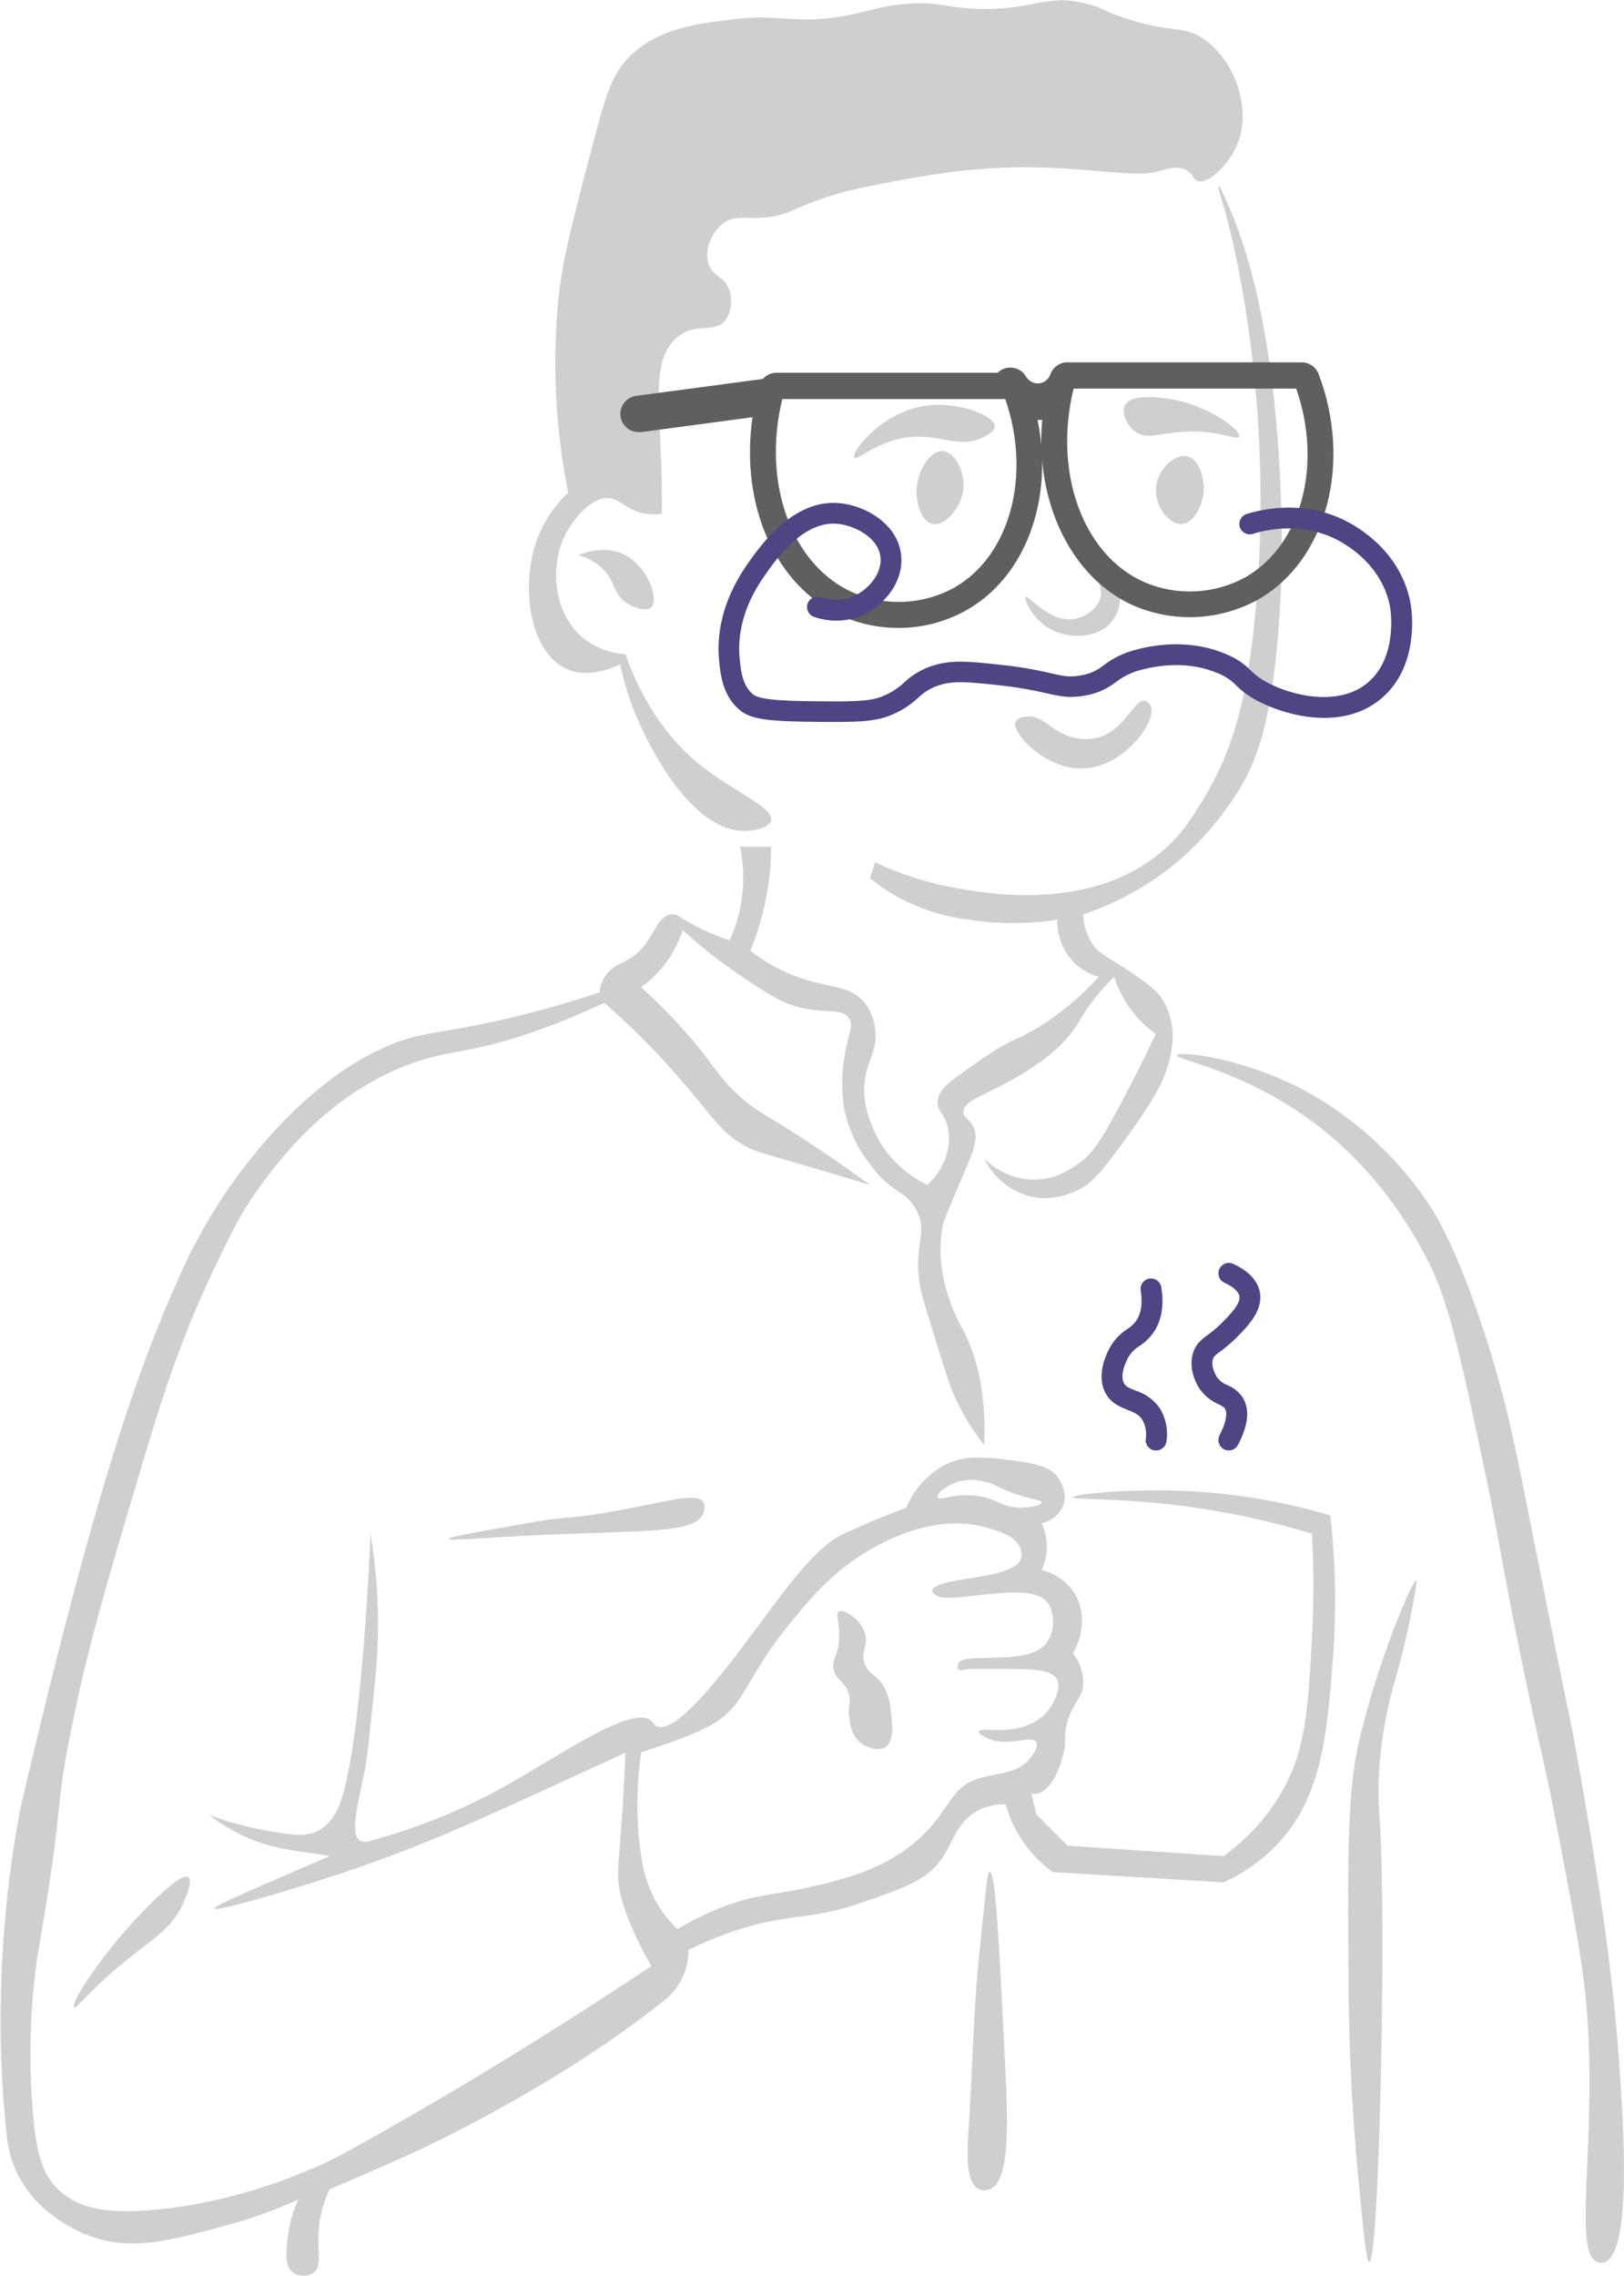 <svg width="688" height="964" viewBox="0 0 688 964" fill="none" xmlns="http://www.w3.org/2000/svg">
<path d="M326.648 347.592C328.134 341.977 310.386 335.338 295.808 323.332C285.572 314.909 273.486 301.036 264.951 277.09C258.542 276.717 252.395 274.414 247.318 270.483C233.83 259.617 232.459 237.817 240.714 224.241C243.636 219.287 251.049 210.022 258.33 211.029C263.118 211.673 265.694 216.479 273.767 217.635C275.958 217.939 278.18 217.939 280.371 217.635C280.47 212.334 280.371 207.842 280.371 204.423C279.843 175.406 275.913 155.06 284.779 144.969C285.462 144.184 286.202 143.45 286.991 142.773C294.503 136.48 302.412 141.121 306.803 136.167C310.006 132.616 310.303 126.852 309.016 122.955C307.034 117.009 302.048 117.339 300.199 111.939C298.152 106.027 301.504 97.984 306.803 94.301C311.591 90.998 315.289 92.947 324.436 92.088C334.342 91.163 335.266 88.289 350.852 83.285C359.552 80.478 366.206 79.206 379.496 76.679C384.449 75.722 395.709 73.608 408.141 72.27C452.883 67.497 478.192 76.729 491.896 72.27C493.448 71.758 498.797 69.793 502.908 72.27C505.566 73.921 505.533 76.019 507.316 76.679C511.625 78.331 521.547 69.396 524.948 59.041C530.099 43.303 521.399 22.312 507.316 14.963C499.985 11.131 496.65 13.856 478.671 8.357C467.114 4.822 468.204 3.6 461.039 1.751C443.01 -3.22 437.512 4.955 412.599 3.683C399.903 3.088 398.235 0.842 386.183 1.486C375.6 2.031 369.871 4.129 361.946 5.896C338.832 11.049 331.519 5.681 311.261 8.092C294.322 10.107 278.885 12.238 267.18 23.517C259.981 30.47 257.191 38.067 251.759 58.794C242.448 94.136 237.742 111.889 236.306 129.346C234.014 155.873 235.498 182.591 240.714 208.701C234.838 214.195 230.316 220.979 227.506 228.519C220.275 248.337 224.353 277.007 240.714 283.646C243.207 284.653 250.62 287.032 262.738 281.433C264.641 290.554 267.6 299.421 271.555 307.857C274.708 314.562 292.407 352.283 315.636 351.952C319.747 351.936 325.839 350.664 326.648 347.592Z" fill="#8D8D8D" fill-opacity="0.42"/>
<path d="M245.106 235.158C246.757 234.448 256.184 230.55 264.918 235.158C274.824 240.41 279.1 254.068 275.93 257.205C273.932 259.187 268.368 257.552 264.918 254.992C259.965 251.359 260.724 246.9 256.101 241.78C253.126 238.589 249.317 236.295 245.106 235.158Z" fill="#8D8D8D" fill-opacity="0.42"/>
<path d="M361.913 193.804C360.394 191.542 373.734 174.135 392.77 171.757C406.143 170.105 421.365 175.935 421.415 180.576C421.415 182.574 418.625 184.11 417.007 184.985C408.372 189.659 400.613 185.348 390.591 184.985C373.421 184.358 363.218 195.703 361.913 193.804Z" fill="#8D8D8D" fill-opacity="0.42"/>
<path d="M476.508 171.756C479.513 165.629 496.766 169.164 498.549 169.56C513.722 172.863 526.055 182.623 524.965 184.985C524.238 186.637 517.998 182.805 505.153 182.772C491.863 182.772 486.348 186.752 480.9 182.772C477.301 180.13 474.989 174.861 476.508 171.756Z" fill="#8D8D8D" fill-opacity="0.42"/>
<path d="M399.374 191.063C394.008 190.716 388.956 199.32 388.362 206.504C387.85 212.615 390.277 220.905 394.966 221.929C400.249 223.085 407.679 214.861 408.174 206.504C408.62 199.617 404.492 191.409 399.374 191.063Z" fill="#8D8D8D" fill-opacity="0.42"/>
<path d="M500.761 221.929C495.164 222.342 489.056 214.118 489.733 206.504C490.41 198.891 497.525 192.07 502.941 193.292C508.356 194.514 511.064 204.027 509.545 210.93C508.637 215.158 505.483 221.582 500.761 221.929Z" fill="#8D8D8D" fill-opacity="0.42"/>
<path d="M455.112 232.317C456.251 230.765 465.018 233.226 469.971 239.765C474.214 245.265 476.789 254.794 471.82 262.127C466.206 270.467 454.616 270.384 447.616 267.725C438.057 263.993 433.517 253.836 434.573 252.862C435.63 251.888 444.562 263.844 455.062 262.176C459.916 261.4 465.183 257.668 466.239 252.862C468.336 243.481 453.477 234.514 455.112 232.317Z" fill="#8D8D8D" fill-opacity="0.42"/>
<path d="M434.639 303.497C441.838 302.457 445.041 309.987 454.451 312.316C458.063 313.289 461.868 313.289 465.48 312.316C476.888 308.931 480.603 295.487 485.292 296.875C485.791 297.074 486.245 297.373 486.625 297.753C487.006 298.134 487.305 298.588 487.504 299.088C490.311 305.694 475.947 324.95 458.843 325.512C442.977 326.057 428.333 310.417 430.198 305.694C430.908 304.042 433.566 303.646 434.639 303.497Z" fill="#8D8D8D" fill-opacity="0.42"/>
<path d="M79.825 795.101C76.144 792.425 57.058 813.267 55.589 814.919C41.275 830.707 29.718 848.874 31.369 850.211C32.475 851.103 37.824 842.928 53.393 830.393C64.95 821.128 72.677 816.933 77.646 806.133C78.075 805.142 81.939 796.62 79.825 795.101Z" fill="#8D8D8D" fill-opacity="0.42"/>
<path d="M298.004 640.784C295.098 648.546 279.083 648.364 242.91 649.603C208.338 650.792 190.078 652.989 190.078 651.799C190.078 651.023 201.057 649.074 223.098 645.193C227.589 644.401 231.039 643.839 235.448 643.327C241.837 642.601 244.693 642.7 256.151 640.784C281.262 636.589 295.164 631.469 298.02 636.374C298.328 637.069 298.485 637.821 298.482 638.581C298.479 639.341 298.316 640.091 298.004 640.784Z" fill="#8D8D8D" fill-opacity="0.42"/>
<path d="M563.565 641.89C545.985 636.627 527.881 633.304 509.578 631.981C480.867 629.901 454.451 632.956 454.468 634.178C454.468 635.086 468.534 634.706 487.487 636.391C510.654 638.429 533.548 642.857 555.805 649.603C556.595 664.291 556.595 679.01 555.805 693.698C554.154 724.796 552.966 742.071 542.597 759.758C536.422 770.145 528.164 779.142 518.344 786.182L452.305 781.773L439.097 768.561C438.371 765.621 437.628 762.682 436.901 759.742C437.628 759.859 438.37 759.859 439.097 759.742C445.982 758.635 449.284 747.19 450.109 744.317C452.437 736.307 450.109 736.059 452.321 728.875C454.864 720.618 458.463 719.346 458.925 713.45C459.086 708.66 457.522 703.971 454.517 700.238C459.668 691.551 459.685 681.18 454.517 673.814C451.3 669.4 446.618 666.274 441.309 664.995C442.901 661.555 443.637 657.782 443.456 653.996C443.314 650.94 442.568 647.942 441.26 645.177C443.119 644.783 444.869 643.987 446.389 642.846C447.909 641.705 449.162 640.246 450.06 638.571C453.015 632.279 448.409 626.003 447.864 625.359C446.675 623.707 443.538 620.404 430.231 618.753C416.924 617.101 408.356 616.011 399.374 620.966C392.444 624.993 387.027 631.183 383.954 638.587C376.26 641.478 368.451 644.665 360.576 648.216L357.505 649.619C342.217 656.655 326.037 683.343 309.032 704.73C300.777 715.151 285.175 734.457 278.175 731.154C277.003 730.593 276.887 729.8 275.963 728.941C267.939 721.509 236.124 744.383 212.053 757.611C194.631 767.123 176.135 774.519 156.96 779.642C156.268 779.961 155.516 780.126 154.755 780.126C153.994 780.126 153.243 779.961 152.551 779.642C147.846 776.851 151.974 762.83 154.764 748.792C154.764 748.792 155.853 743.26 159.172 709.156C160.994 689.325 160.25 669.342 156.96 649.702C156.613 658.191 153.658 727.224 145.947 757.727C144.511 763.359 141.952 771.6 134.919 775.349C129.553 778.222 123.841 777.297 112.878 775.349C104.617 773.881 96.505 771.67 88.642 768.743C96.463 774.888 105.45 779.383 115.057 781.955C125.921 784.762 139.36 785.34 139.294 786.364C139.294 786.595 138.568 786.727 138.287 786.793C138.006 786.86 133.334 788.891 123.874 792.97C101.618 802.648 90.491 807.487 90.854 808.412C91.3 809.716 115.14 802.978 139.327 795.2C175.368 783.639 205.251 769.816 236.306 755.564L264.951 742.351C264.951 742.434 264.307 760.32 262.738 779.824C261.88 790.658 261.285 795.001 262.738 801.872C263.801 806.401 265.277 810.824 267.147 815.084C269.634 821.178 272.581 827.074 275.963 832.722C226.086 866 181.856 892.176 145.947 911.994C143.818 913.183 107.281 933.001 62.193 936.255C46.178 937.411 33.515 935.825 24.732 927.436C17.715 920.714 15.107 911.383 13.72 892.16C12.099 870.834 12.835 849.394 15.916 828.23C28.381 756.67 22.024 771.154 31.352 726.827C38.352 693.5 45.617 669.338 59.997 621.015C69.177 590.099 77.101 565.905 90.804 537.169C98.168 521.776 102.361 513.007 110.616 501.892C118.558 491.158 138.435 464.271 172.33 451.191C191.218 443.908 198.168 447.194 229.62 435.766C240.995 431.637 250.092 427.509 256.035 424.751C266.992 434.34 277.3 444.646 286.892 455.601C302.313 473.156 305.433 480.588 317.832 486.467C321.315 488.119 322.19 488.119 346.493 495.286C355.854 498.061 363.498 500.373 368.534 501.892C362.128 497.169 352.321 490.117 339.873 482.074C323.082 471.191 320.457 470.778 313.457 464.436C303.369 455.336 302.494 450.564 289.22 435.783C283.663 429.591 277.777 423.703 271.588 418.145C279.941 412.193 286.131 403.683 289.22 393.9C296.113 400.326 303.481 406.222 311.261 411.539C324.469 420.523 331.073 425.031 339.906 426.964C350.687 429.325 356.977 426.964 359.717 431.373C361.93 434.907 358.991 438.243 357.505 449.011C356.55 455.583 356.55 462.258 357.505 468.829C359.161 477.686 362.946 486.006 368.534 493.073C378.44 506.632 383.756 503.593 388.346 512.891C393.695 523.742 385.754 527.838 390.541 548.168C391.218 550.992 393.199 557.399 397.145 570.199C401.9 585.607 403.039 588.365 403.749 590.017C407.165 597.914 411.606 605.327 416.957 612.064C417.981 588.216 413.061 573.105 408.141 563.56C403.805 556.057 400.82 547.851 399.325 539.315C398.106 532.766 398.106 526.047 399.325 519.497C399.886 516.706 400.315 515.897 408.141 497.45C412.45 487.343 414.547 482.19 412.549 477.632C410.898 473.916 408.223 473.569 408.141 471.026C408.009 466.302 417.188 463.941 427.953 457.814C435.3 453.635 449.069 445.791 456.597 433.553C460.28 427.172 464.714 421.256 469.805 415.932C470.713 414.99 471.456 414.28 472.001 413.718C475.107 423.493 481.293 431.998 489.634 437.963C484.681 448.466 480.091 457.384 476.426 464.387C466.206 483.957 462.624 488.879 456.614 493.04C453.114 495.468 446.295 500.059 436.802 499.646C429.356 499.173 422.326 496.044 416.99 490.827C418.766 494.435 421.239 497.656 424.265 500.303C427.291 502.95 430.812 504.972 434.623 506.252C444.991 509.456 453.774 505.394 456.663 504.056C463.449 500.918 468.633 493.833 478.704 479.812C490.261 463.743 492.787 457.302 494.124 453.388C497.426 443.479 497.063 437.368 496.337 433.57C495.652 429.63 494.151 425.878 491.929 422.554C490.674 420.737 488.627 418.145 478.721 411.539C470.713 406.155 466.157 404.354 463.284 400.506C460.541 396.635 459.007 392.038 458.876 387.294L460.296 386.815C474.26 381.981 487.236 374.663 498.599 365.214C508.97 356.384 517.885 345.972 525.014 334.364C532.758 321.565 540.038 303.646 542.647 250.583C542.647 250.583 547.6 149.61 520.606 87.447C519.649 85.251 516.693 78.447 516.198 78.645C515.703 78.843 518.014 86.258 518.41 87.53C521.036 96.035 540.798 169.032 531.618 261.697C528.168 296.577 522.191 318.443 509.594 338.856C504.641 346.915 500.299 353.884 491.962 360.887C462.062 386.006 419.549 378.657 406.011 376.328C393.823 374.215 381.966 370.506 370.746 365.296C370.02 367.509 369.277 369.706 368.55 371.902C372.646 375.278 377.071 378.232 381.758 380.721C390.719 385.324 400.421 388.31 410.419 389.54C422.832 391.472 435.468 391.472 447.88 389.54C447.747 396.048 450.11 402.359 454.484 407.179C457.504 410.327 461.312 412.608 465.513 413.785C451.661 428.648 439.213 436.179 430.248 440.209C422.67 443.644 417.04 447.64 406.011 455.634C401.653 458.772 397.41 462.058 397.195 466.666C396.997 470.778 400.233 471.62 401.603 477.681C402.596 482.926 401.818 488.352 399.391 493.106C397.821 496.47 395.572 499.473 392.787 501.925C387.239 499.085 376.574 492.462 370.746 479.894C369.095 476.162 365.116 467.954 366.338 457.847C367.461 448.516 372.05 444.8 370.746 435.799C370.3 431.796 368.776 427.989 366.338 424.784C360.213 417.121 351.33 418.706 337.693 413.752C330.564 411.117 323.882 407.402 317.881 402.736C323.63 388.742 326.624 373.77 326.698 358.641H313.49C315.33 367.353 315.33 376.353 313.49 385.065C312.517 389.617 311.044 394.048 309.098 398.277C303.759 396.558 298.591 394.347 293.661 391.671C287.52 388.368 287.057 387.195 284.845 387.261C277.069 387.493 277.416 400.771 265.033 407.079C262.474 408.368 258.726 409.722 256.217 413.685C254.982 415.688 254.225 417.949 254.005 420.292C238.124 425.657 221.938 430.069 205.532 433.504C185.191 437.781 177.96 437.385 165.908 442.323C156.811 446.055 141.308 453.718 121.826 473.189C102.36 492.942 86.69 516.107 75.599 541.528C59.205 578.225 40.928 628.084 9.559 761.988C9.559 761.988 -5.811 827.305 2.955 905.272C3.528 910.629 5.019 915.847 7.363 920.697C16.262 938.864 35.199 946.065 38.22 947.122C55.803 953.496 71.653 949.186 95.526 942.712C106.078 939.85 116.389 936.167 126.367 931.697C124.1 936.576 122.613 941.781 121.959 947.122C121.216 953.48 120.456 959.838 124.171 962.563C125.471 963.447 127.007 963.92 128.579 963.92C130.151 963.92 131.687 963.447 132.987 962.563C136.784 959.524 134.011 953.117 135.183 942.745C135.81 937.399 137.298 932.19 139.591 927.32C153.988 921.193 166.007 915.859 174.856 911.879C174.856 911.879 232.922 885.785 280.635 847.949C284.452 845.076 287.484 841.288 289.451 836.933C290.938 833.452 291.691 829.703 291.664 825.918C296.685 823.448 301.832 821.243 307.084 819.312C332.872 809.782 341.424 814.01 364.39 806.1C383.756 799.494 393.447 796.075 399.638 786.282C403.782 779.676 406.11 770.757 415.075 766.463C418.518 764.862 422.294 764.109 426.087 764.267C427.135 768.094 428.614 771.789 430.495 775.282C434.27 782.229 439.536 788.253 445.916 792.921L518.41 797.297C526.644 793.557 534.116 788.327 540.451 781.872C559.751 762.054 562.129 735.845 564.704 702.501C566.228 682.306 565.846 662.013 563.565 641.89ZM405.995 627.572C409.599 626.586 413.402 626.586 417.007 627.572C421.464 628.513 421.96 629.669 428.035 631.981C436.29 635.152 441.243 635.284 441.243 636.391C441.243 637.497 436.736 638.604 432.427 638.587C425.592 638.587 423.314 635.78 416.99 634.178C405.995 631.403 397.888 636.127 397.178 634.178C396.617 632.659 401.19 629.009 405.995 627.572ZM414.811 753.235C401.686 757.331 402.825 767.124 388.395 779.659C373.965 792.194 356.894 796.174 342.167 799.477C327.969 802.78 320.044 802.136 304.706 808.296C298.593 810.738 292.695 813.688 287.074 817.115C283.623 813.879 280.654 810.163 278.258 806.083C274.793 799.968 272.55 793.237 271.654 786.265C269.482 771.647 269.482 756.788 271.654 742.17C271.654 742.17 290.326 736.489 300.315 731.154C316.065 722.715 314.513 712.79 333.335 689.272C343.241 676.968 354.236 663.476 372.958 653.996C379.893 650.478 399.176 641.081 419.186 647.39C422.637 648.48 430.743 650.495 432.394 656.209C432.907 657.634 432.907 659.193 432.394 660.619C429.009 668.232 404.228 668.05 397.129 671.651C396.534 671.948 394.917 672.757 394.917 673.847C394.917 674.937 396.567 675.763 397.129 676.06C403.733 679.363 435.481 669.454 443.357 678.257C445.949 681.147 446.857 686.993 445.552 691.469C445.084 693.056 444.341 694.548 443.357 695.878C435.366 706.283 408.058 699.181 405.896 704.697C405.896 704.912 405.318 706.184 405.896 706.894C406.738 707.951 409.33 707.158 410.304 706.894C410.568 706.894 414.877 706.894 423.512 706.894C437.661 706.894 445.519 707.026 447.748 711.303C449.746 715.151 446.427 720.816 445.536 722.335C443.915 725.05 441.646 727.32 438.932 728.941C428.366 735.448 415.174 731.171 414.695 733.351C414.514 734.16 416.231 735.167 416.891 735.564C425.939 740.799 436.852 734.556 438.932 737.76C440.22 739.742 437.198 743.772 436.736 744.366C431.387 751.517 422.505 750.807 414.811 753.218V753.235Z" fill="#8D8D8D" fill-opacity="0.42"/>
<path d="M375.138 739.99C372.05 741.988 366.965 740.271 364.126 737.777C360.626 734.721 360.097 730.163 359.717 726.761C359.14 721.807 360.543 721.427 359.717 717.942C358.314 712.145 354.154 712.013 353.114 706.91C352.321 703.095 354.517 702.501 355.326 695.895C356.3 687.753 353.576 683.756 355.326 682.683C357.439 681.361 364.291 685.441 366.338 691.502C368.22 697.084 364.357 699.33 366.338 704.714C368.171 709.668 372.034 709.255 375.154 715.729C376.41 718.514 377.16 721.5 377.367 724.548C378.076 730.494 378.918 737.513 375.138 739.99Z" fill="#8D8D8D" fill-opacity="0.42"/>
<path d="M419.219 792.888C418.245 792.888 418.047 796.934 414.811 828.164C412.301 852.325 412.021 876.668 410.403 900.912C409.775 910.161 408.752 924.744 414.811 927.337C416.232 927.867 417.798 927.867 419.219 927.337C427.953 924.116 427.061 899.261 425.823 874.488C423.115 820.038 421.762 792.838 419.219 792.888Z" fill="#8D8D8D" fill-opacity="0.42"/>
<path d="M580.091 958.236C578.903 958.236 577.797 946.857 575.683 925.206C571.853 885.801 571.374 854.984 571.275 839.229C570.928 785.984 570.763 759.362 575.683 737.826C583.212 704.895 598.368 669.008 599.92 669.487C600.217 669.586 600.035 670.907 599.92 671.7C597.829 685.087 594.885 698.326 591.104 711.336C587.712 722.84 585.499 734.66 584.5 746.612C583.859 754.681 583.859 762.788 584.5 770.856C587.422 812.227 584.351 958.121 580.091 958.236Z" fill="#8D8D8D" fill-opacity="0.42"/>
<path d="M677.054 958.236C666.223 955.296 675.931 911.878 672.646 856.817C671.391 835.794 667.412 814.886 659.438 773.053C653.858 743.755 652.636 742.583 644.018 700.387C635.251 657.448 635.763 654.921 628.597 621.032C618.691 573.898 613.458 550.017 604.344 532.842C598.665 522.156 583.724 494.741 553.659 473.387C525.179 453.107 497.988 448.813 498.566 446.963C499.143 445.114 526.286 447.624 553.659 462.405C573.912 473.676 591.265 489.508 604.344 508.647C607.316 512.957 616.43 526.665 628.597 563.758C638.173 592.973 642.317 614.376 648.409 645.326C666.57 737.347 663.697 719.197 668.221 744.531C681.115 816.405 684.335 851.169 685.854 872.391C687.901 901.028 691.533 955.346 679.25 958.368C678.518 958.505 677.764 958.46 677.054 958.236Z" fill="#8D8D8D" fill-opacity="0.42"/>
<path d="M380.652 265.975C372.375 265.995 364.186 264.279 356.614 260.938C328.547 248.37 313.44 214.167 318.789 176.711L271.555 183.036C271.208 183.06 270.861 183.06 270.514 183.036C268.557 183.036 266.673 182.292 265.244 180.953C263.815 179.615 262.949 177.782 262.821 175.829C262.693 173.875 263.312 171.945 264.554 170.431C265.796 168.918 267.567 167.933 269.507 167.677L323.214 160.493C323.926 159.677 324.804 159.022 325.789 158.572C326.774 158.122 327.844 157.887 328.926 157.884H422.653C423.093 157.444 423.587 157.061 424.122 156.744C425.886 155.714 427.986 155.423 429.963 155.937C431.94 156.451 433.633 157.727 434.672 159.486C435.178 160.356 435.9 161.08 436.767 161.59C437.635 162.099 438.619 162.375 439.625 162.392H440.286C441.341 162.246 442.336 161.813 443.163 161.141C443.99 160.468 444.616 159.581 444.974 158.578C445.183 157.999 445.455 157.446 445.783 156.926L446.031 156.579C446.408 156.08 446.84 155.626 447.319 155.225L447.55 155.027C448.139 154.583 448.79 154.227 449.482 153.97L449.944 153.805C450.564 153.606 451.208 153.494 451.859 153.474H452.222H551.43C552.99 153.477 554.512 153.952 555.797 154.836C557.081 155.72 558.069 156.973 558.628 158.429C572.943 196.265 562.013 237.272 533.236 253.82C525.152 258.331 516.134 260.908 506.888 261.349C497.642 261.791 488.419 260.084 479.942 256.363C458.248 246.619 443.918 222.887 441.491 195.026C441.986 222.094 430.33 246.438 409.825 258.229C400.942 263.311 390.885 265.981 380.652 265.975ZM331.419 169.015C322.752 204.39 335.25 239.27 361.137 250.88C368.024 253.883 375.508 255.26 383.012 254.905C390.516 254.55 397.837 252.472 404.41 248.832C428.035 235.24 437.033 201.236 425.873 169.015H331.419ZM454.831 164.606C446.163 199.981 458.661 234.861 484.549 246.471C491.426 249.463 498.899 250.834 506.39 250.479C513.882 250.124 521.191 248.052 527.755 244.423C551.381 230.831 560.379 196.826 549.135 164.606H454.831ZM439.576 177.933C440.298 181.479 440.821 185.063 441.144 188.668C441.074 185.058 441.201 181.447 441.524 177.851C440.896 177.851 440.269 177.851 439.658 177.851L439.576 177.933Z" fill="#5F5F5F"/>
<path d="M555.558 159.75C555.244 158.909 554.68 158.184 553.942 157.674C553.204 157.163 552.328 156.89 551.43 156.893H452.189C451.775 156.901 451.363 156.968 450.968 157.091L450.703 157.19C450.321 157.333 449.96 157.528 449.63 157.768L449.515 157.867C449.218 158.115 448.951 158.398 448.722 158.71L448.59 158.875C448.4 159.158 448.245 159.463 448.128 159.783C447.556 161.409 446.529 162.837 445.169 163.897C443.809 164.956 442.174 165.602 440.457 165.759C438.741 165.916 437.016 165.576 435.487 164.78C433.958 163.984 432.689 162.765 431.833 161.269C431.545 160.764 431.16 160.32 430.7 159.963C430.241 159.606 429.715 159.343 429.154 159.19C428.593 159.037 428.007 158.995 427.429 159.069C426.852 159.142 426.295 159.329 425.79 159.618C425.14 160.027 424.606 160.595 424.238 161.269H328.861C328.059 161.276 327.275 161.503 326.594 161.926C325.912 162.348 325.36 162.949 324.997 163.664L269.871 171.046C268.777 171.211 267.785 171.78 267.092 172.641C266.398 173.503 266.054 174.593 266.127 175.697C266.199 176.801 266.684 177.837 267.485 178.6C268.285 179.362 269.343 179.797 270.449 179.816H271.043L322.702 172.896C315.851 209.84 330.148 245.447 357.901 257.916C365.902 261.419 374.605 263.024 383.328 262.606C392.052 262.188 400.561 259.757 408.191 255.504C433.104 241.186 443.868 207.396 435.283 174.069C436.712 174.438 438.182 174.627 439.658 174.63C440.37 174.626 441.081 174.582 441.788 174.498C442.985 174.34 444.163 174.064 445.305 173.672C440.632 208.717 454.864 241.615 481.313 253.506C489.316 257.011 498.02 258.618 506.746 258.203C515.472 257.788 523.985 255.361 531.618 251.111C558.992 235.356 569.294 196.083 555.558 159.75ZM405.995 251.689C398.977 255.586 391.156 257.813 383.139 258.196C375.122 258.58 367.125 257.111 359.767 253.902C333.351 242.012 318.113 205.299 328.91 165.712H428.085C441.64 201.715 430.347 237.685 405.995 251.689ZM529.406 247.28C522.389 251.176 514.568 253.403 506.551 253.787C498.534 254.171 490.536 252.701 483.178 249.493C456.763 237.602 441.524 200.889 452.321 161.302H551.43C565.051 197.305 553.758 233.275 529.406 247.28Z" fill="#5F5F5F"/>
<path d="M489.733 614.36H489.287C488.703 614.297 488.138 614.117 487.625 613.833C487.112 613.548 486.66 613.164 486.297 612.702C485.934 612.241 485.667 611.711 485.511 611.145C485.356 610.579 485.315 609.988 485.391 609.405C485.847 606.599 485.316 603.722 483.888 601.263C482.419 599.05 480.339 598.225 477.697 597.168C474.494 595.896 470.515 594.327 468.22 589.818C464.076 581.726 469.442 571.982 470.565 570.116C472.324 567.212 474.724 564.748 477.581 562.915C479.199 561.941 480.576 560.615 481.61 559.034C483.525 555.946 484.07 551.784 483.261 546.648C483.068 545.494 483.342 544.311 484.021 543.358C484.701 542.406 485.731 541.762 486.885 541.57C488.039 541.377 489.222 541.651 490.174 542.331C491.126 543.01 491.769 544.041 491.962 545.195C493.183 552.511 492.226 558.721 489.155 563.675C487.499 566.256 485.309 568.453 482.733 570.116C480.873 571.237 479.31 572.789 478.176 574.641C476.723 577.069 474.428 582.502 476.112 585.805C476.872 587.292 478.308 587.903 480.983 588.976C485.151 590.24 488.781 592.854 491.301 596.408C493.867 600.554 494.895 605.47 494.207 610.297C494.119 611.417 493.607 612.461 492.775 613.216C491.944 613.971 490.856 614.38 489.733 614.36Z" fill="#4D4584"/>
<path d="M520.59 614.36C519.834 614.361 519.09 614.168 518.43 613.799C517.77 613.43 517.216 612.897 516.821 612.252C516.427 611.606 516.205 610.871 516.176 610.115C516.148 609.359 516.315 608.608 516.66 607.935C519.302 602.799 520.144 598.72 518.988 596.755C518.526 595.962 517.816 595.566 516.05 594.69C512.828 593.288 510.074 590.997 508.108 588.084C507.299 586.862 503.37 580.454 505.318 573.436C506.474 569.257 509.033 567.358 511.74 565.343C513.776 563.879 515.691 562.255 517.469 560.488C520.771 557.185 525.724 552.23 525.064 548.927C525.064 548.613 524.371 545.872 518.774 543.345C517.707 542.863 516.876 541.978 516.463 540.883C516.05 539.788 516.088 538.574 516.57 537.507C517.051 536.441 517.937 535.609 519.031 535.196C520.126 534.782 521.34 534.821 522.406 535.302C531.09 539.216 533.236 544.534 533.748 547.358C535.152 555.186 528.548 561.842 523.71 566.681C521.631 568.76 519.389 570.671 517.007 572.395C514.597 574.195 514.134 574.608 513.821 575.781C512.863 579.232 515.472 583.146 515.472 583.179C516.615 584.776 518.198 586.004 520.028 586.714C522.749 587.813 525.058 589.736 526.632 592.213C529.505 597.168 528.828 603.543 524.536 611.883C524.176 612.624 523.616 613.25 522.918 613.688C522.22 614.126 521.414 614.359 520.59 614.36Z" fill="#4D4584"/>
<path d="M353.708 305.793C350.274 305.793 346.41 305.793 342.035 305.694C321.712 305.462 316.726 303.86 312.664 300.128C306.06 294.067 305.185 285.413 304.64 279.682C303.732 270.285 305.037 255.653 316.428 239.254C321.745 231.591 335.877 211.178 355.722 213.127C367.097 214.217 380.074 222.094 381.709 234.596C383.36 246.685 373.652 257.717 363.399 261.367C357.475 263.392 351.047 263.392 345.123 261.367C344.549 261.207 344.015 260.932 343.55 260.56C343.086 260.187 342.702 259.724 342.421 259.199C342.141 258.674 341.969 258.098 341.917 257.505C341.866 256.912 341.934 256.314 342.12 255.748C342.305 255.182 342.603 254.66 342.995 254.212C343.388 253.765 343.867 253.401 344.403 253.144C344.94 252.887 345.523 252.741 346.118 252.715C346.713 252.689 347.306 252.784 347.863 252.994C351.938 254.37 356.352 254.37 360.427 252.994C367.229 250.566 373.965 243.25 372.975 235.686C371.869 227.313 361.534 222.474 354.814 221.863C340.104 220.509 328.547 237.173 323.594 244.291C313.688 258.477 312.582 270.896 313.341 278.824C313.853 283.993 314.414 289.839 318.542 293.687C320.275 295.339 323.379 296.709 342.068 296.99C359.239 297.205 367.857 297.304 373.437 295.091C377.01 293.732 380.28 291.684 383.062 289.063C386.66 285.645 391.025 283.142 395.792 281.763C403.601 279.385 411.278 280.211 423.99 281.598C431.155 282.327 438.264 283.524 445.272 285.182C450.67 286.404 453.13 286.966 457.968 286.057C461.447 285.513 464.722 284.06 467.461 281.846C471.792 278.54 476.779 276.198 482.089 274.976C489.881 272.961 505.203 270.616 520.26 277.436C523.827 278.952 527.063 281.152 529.786 283.91C531.638 285.773 533.744 287.363 536.043 288.634C546.659 294.612 566.983 299.666 579.514 289.096C592.045 278.526 589.155 258.725 589.023 257.882C587.257 246.718 580.174 236.859 569.063 230.104C552.734 220.195 535.663 224.555 530.826 226.124C529.714 226.485 528.504 226.39 527.462 225.859C526.42 225.328 525.632 224.404 525.27 223.292C524.909 222.179 525.004 220.969 525.535 219.926C526.066 218.884 526.99 218.096 528.102 217.734C533.847 215.868 554.105 210.716 573.636 222.573C586.993 230.682 595.561 242.738 597.74 256.512C598.153 259.105 601.29 282.275 585.209 295.851C567.99 310.367 542.696 302.457 531.717 296.313C528.781 294.693 526.086 292.669 523.71 290.302C521.699 288.228 519.29 286.582 516.627 285.463C504.03 279.765 490.954 281.796 484.284 283.514C480.087 284.456 476.144 286.299 472.728 288.914C468.946 291.866 464.484 293.82 459.751 294.595C453.147 295.851 449.284 294.975 443.472 293.654C436.792 292.094 430.02 290.953 423.198 290.235C410.287 288.848 404.327 288.303 398.433 290.07C394.846 291.091 391.572 292.993 388.907 295.603C385.374 298.894 381.236 301.468 376.723 303.183C371.258 305.347 364.637 305.793 353.708 305.793Z" fill="#4D4584"/>
</svg>
